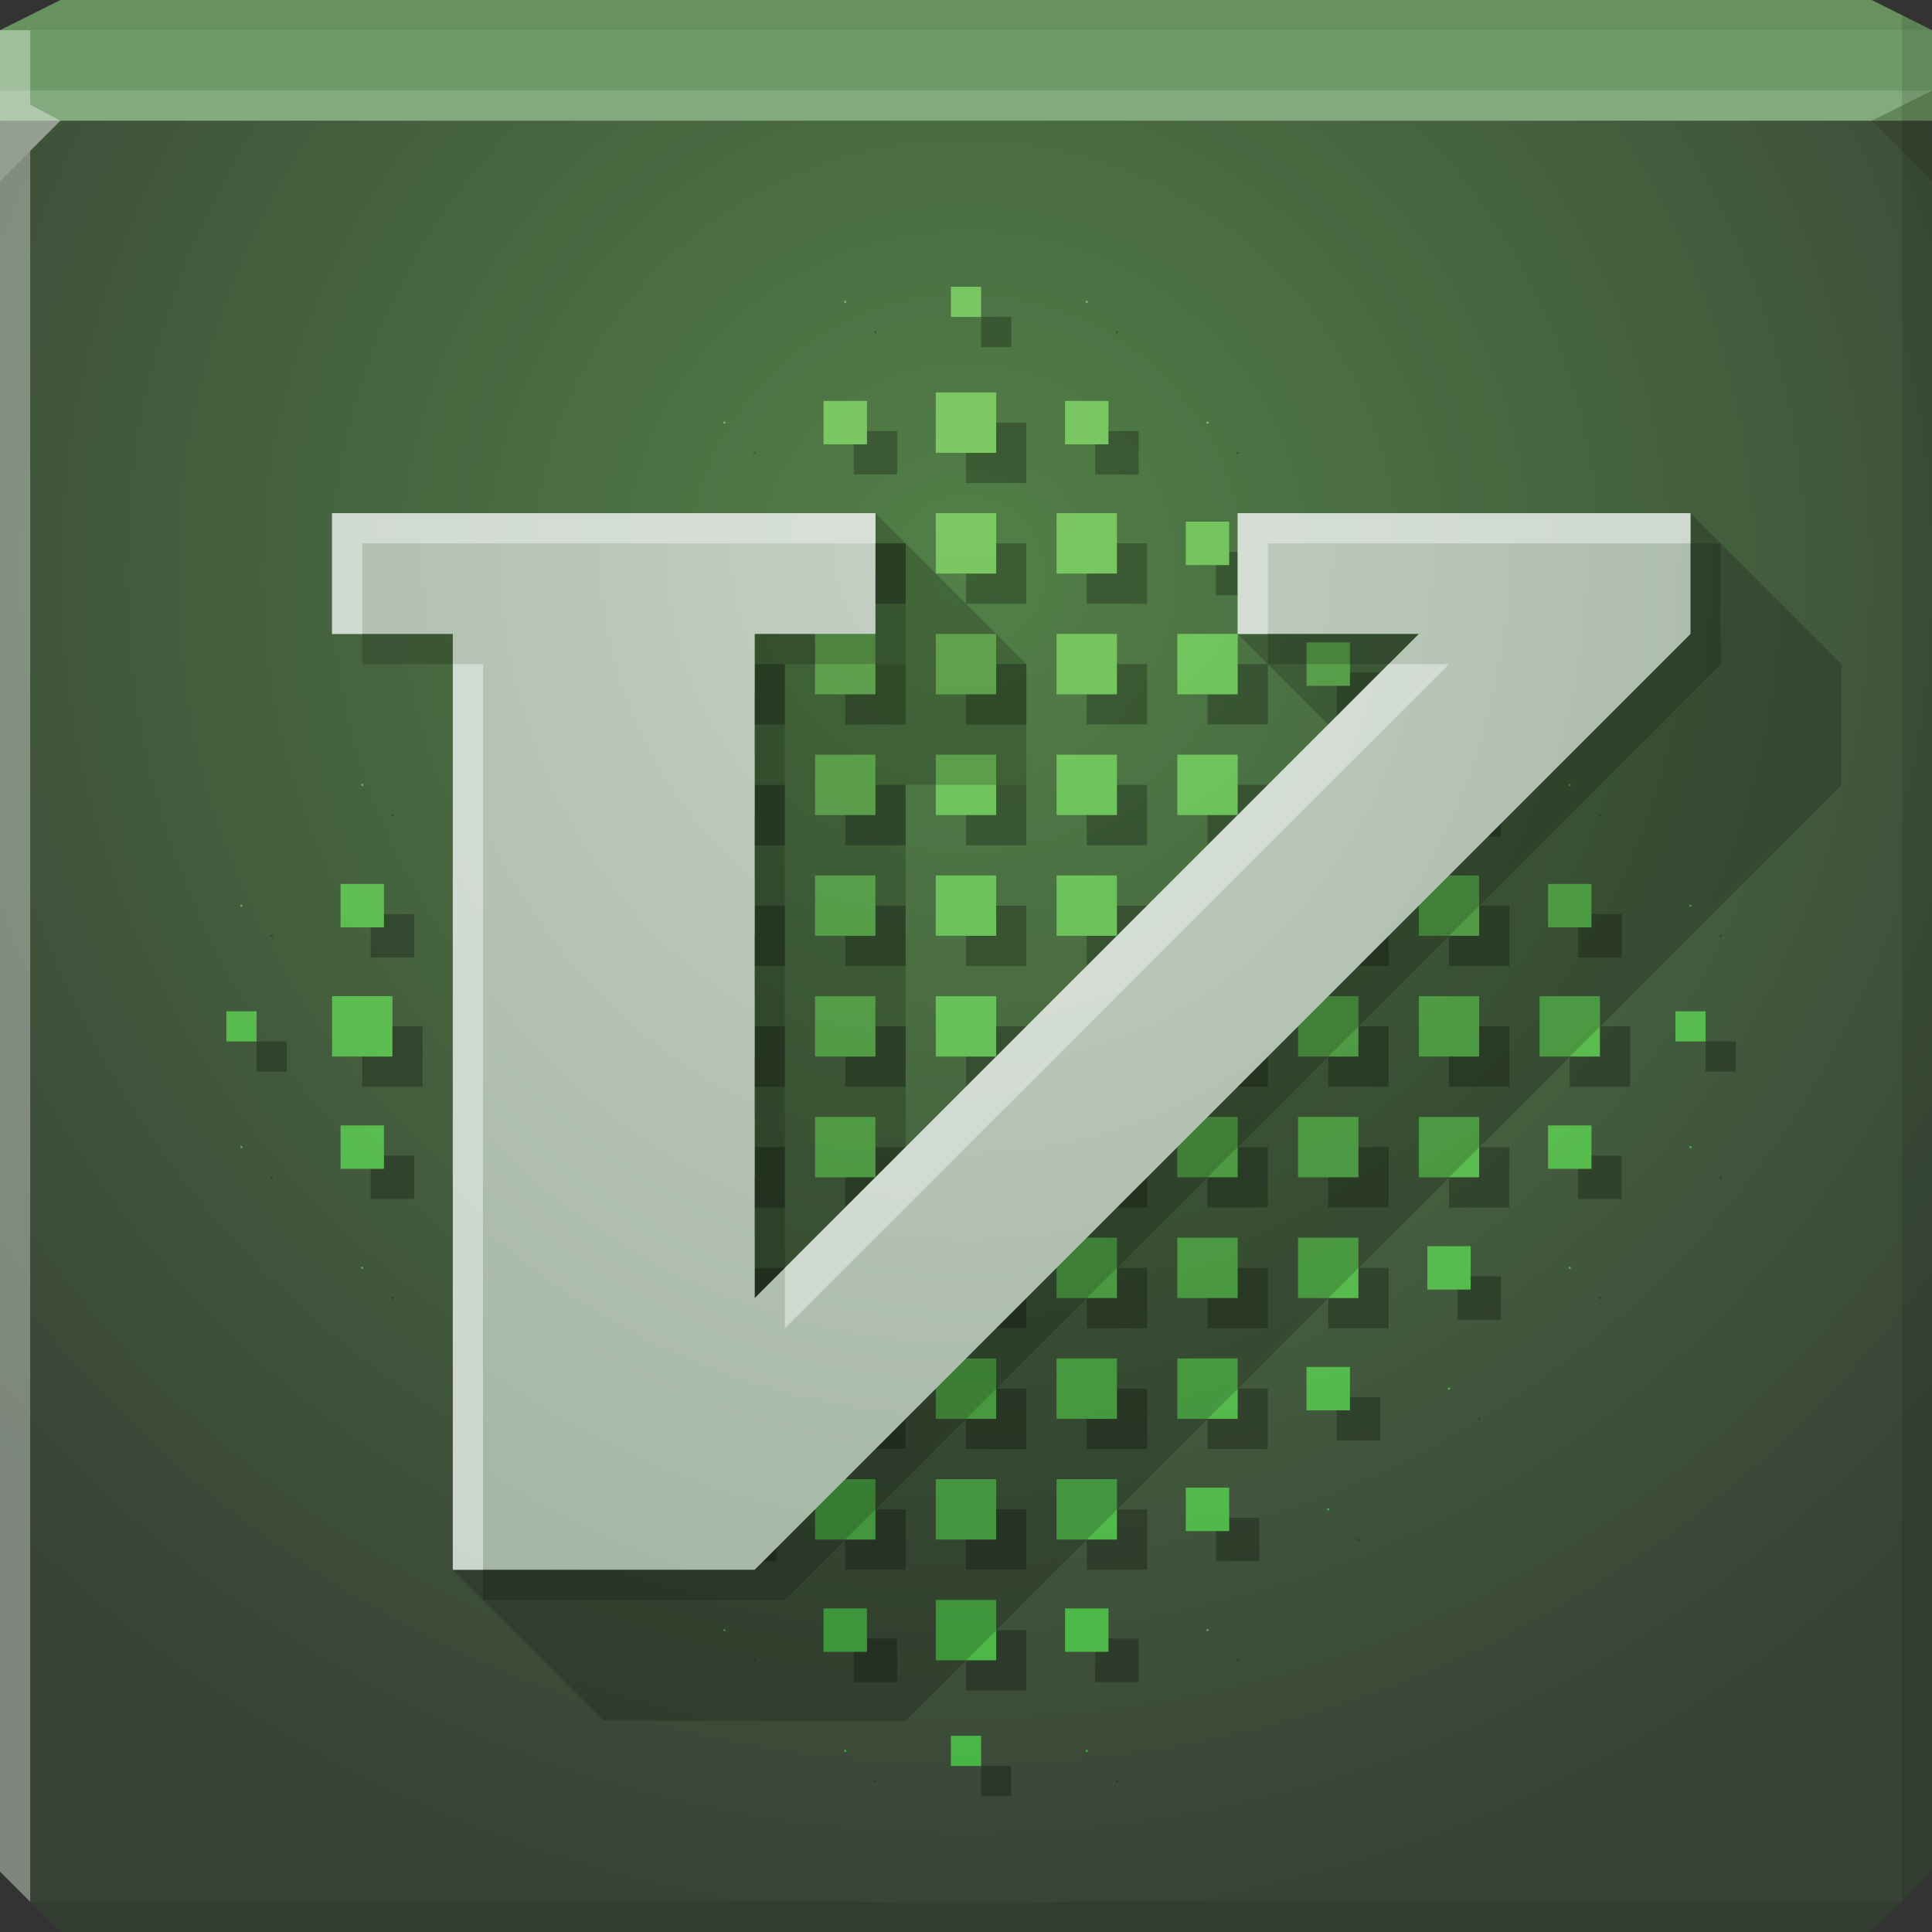 <?xml version="1.0" encoding="UTF-8" standalone="no"?>
<!-- Created with Inkscape (http://www.inkscape.org/) -->

<svg
   xmlns:dc="http://purl.org/dc/elements/1.1/"
   xmlns:cc="http://creativecommons.org/ns#"
   xmlns:rdf="http://www.w3.org/1999/02/22-rdf-syntax-ns#"
   xmlns:svg="http://www.w3.org/2000/svg"
   xmlns="http://www.w3.org/2000/svg"
   xmlns:xlink="http://www.w3.org/1999/xlink"
   xmlns:sodipodi="http://sodipodi.sourceforge.net/DTD/sodipodi-0.dtd"
   xmlns:inkscape="http://www.inkscape.org/namespaces/inkscape"
   width="64"
   height="64"
   id="svg13094"
   version="1.1"
   inkscape:version="0.48.3.1 r9886"
   sodipodi:docname="vim.svg">
  <rect width="100%" height="100%" fill="#333333" stroke="none"/>
  <sodipodi:namedview
     id="base"
     pagecolor="#cbcdd6"
     bordercolor="#666666"
     borderopacity="1.0"
     inkscape:pageopacity="1"
     inkscape:pageshadow="2"
     inkscape:zoom="8.0000004"
     inkscape:cx="55.468592"
     inkscape:cy="33.331447"
     inkscape:document-units="px"
     inkscape:current-layer="svg13094"
     showgrid="true"
     inkscape:snap-bbox="true"
     inkscape:bbox-paths="true"
     inkscape:bbox-nodes="true"
     inkscape:snap-bbox-edge-midpoints="true"
     inkscape:snap-bbox-midpoints="true"
     inkscape:object-paths="true"
     inkscape:snap-intersection-paths="true"
     inkscape:object-nodes="true"
     inkscape:snap-smooth-nodes="true"
     inkscape:snap-midpoints="true"
     inkscape:snap-object-midpoints="true"
     inkscape:snap-center="true"
     showguides="true"
     inkscape:guide-bbox="true"
     inkscape:window-width="1920"
     inkscape:window-height="1033"
     inkscape:window-x="-10"
     inkscape:window-y="25"
     inkscape:window-maximized="1"
     inkscape:snap-global="true"
     fit-margin-top="0"
     fit-margin-left="0"
     fit-margin-right="0"
     fit-margin-bottom="0"
     showborder="true"
     inkscape:showpageshadow="false"
     inkscape:snap-page="true">
    <inkscape:grid
       type="xygrid"
       id="grid3075"
       empspacing="5"
       visible="true"
       enabled="true"
       snapvisiblegridlinesonly="true"
       originx="1.6362304e-08px"
       originy="18px" />
  </sodipodi:namedview>
  <defs
     id="defs13096">
    <linearGradient
       id="linearGradient7524">
      <stop
         style="stop-color:#c5d1c5;stop-opacity:1;"
         offset="0"
         id="stop7526" />
      <stop
         style="stop-color:#9eb09e;stop-opacity:1;"
         offset="1"
         id="stop7528" />
    </linearGradient>
    <linearGradient
       id="linearGradient4059">
      <stop
         id="stop4061"
         offset="0"
         style="stop-color:#528047;stop-opacity:1;" />
      <stop
         id="stop4063"
         offset="1"
         style="stop-color:#384336;stop-opacity:1;" />
    </linearGradient>
    <radialGradient
       inkscape:collect="always"
       xlink:href="#linearGradient4059"
       id="radialGradient4097"
       gradientUnits="userSpaceOnUse"
       gradientTransform="matrix(0,1.406,-1.406,0,57.312,-26)"
       cx="32"
       cy="18"
       fx="32"
       fy="18"
       r="32" />
    <linearGradient
       id="linearGradient3807-9-4">
      <stop
         style="stop-color:#7fc965;stop-opacity:1;"
         offset="0"
         id="stop3809-8-8" />
      <stop
         style="stop-color:#41b341;stop-opacity:1;"
         offset="1"
         id="stop3811-2-0" />
    </linearGradient>
    <radialGradient
       inkscape:collect="always"
       xlink:href="#linearGradient3807-9-4"
       id="radialGradient7516"
       gradientUnits="userSpaceOnUse"
       gradientTransform="matrix(0,2.772,-2.772,0,-821.87,-294.66)"
       cx="111.716"
       cy="-308.05"
       fx="111.716"
       fy="-308.05"
       r="17.678" />
    <radialGradient
       inkscape:collect="always"
       xlink:href="#linearGradient7524"
       id="radialGradient7530"
       cx="32"
       cy="13.286"
       fx="32"
       fy="13.286"
       r="22.5"
       gradientTransform="matrix(-5.9837395e-8,2.044,-1.822,-5.3333332e-8,56.21,-47.422)"
       gradientUnits="userSpaceOnUse" />
  </defs>
  <path
     inkscape:connector-curvature="0"
     style="color:#000000;fill:url(#radialGradient4097);fill-opacity:1;fill-rule:nonzero;stroke:none;stroke-width:2.286;marker:none;visibility:visible;display:inline;overflow:visible;enable-background:accumulate"
     d="m 0,4 0,30 0,28 2,2 30,0 30,0 2,-2 L 64,34 64,4 32,4 0,4 z"
     id="path4095" />
  <path
     inkscape:connector-curvature="0"
     style="color:#000000;fill:#6e9c68;fill-opacity:1;fill-rule:nonzero;stroke:none;stroke-width:2.286;marker:none;visibility:visible;display:inline;overflow:visible;enable-background:accumulate"
     d="M 2,0 0,1 0,4 32,4 64,4 64,1 62,0 32,0 2,0 z"
     id="path4090" />
  <path
     style="fill:#ffffff;fill-opacity:0.145;fill-rule:nonzero"
     d="M 0 3 L 0 6 L 2 4 L 32 4 L 62 4 L 64 3 L 32 3 L 0 3 z "
     id="path4298" />
  <path
     style="fill:#1f0700;fill-opacity:0.07;fill-rule:nonzero"
     d="M 2 0 L 0 1 L 32 1 L 64 1 L 62 0 L 32 0 L 2 0 z "
     id="path4444" />
  <path
     d="M 64,6 62,4 64,3 z"
     id="path3028"
     style="fill:#1f0700;fill-opacity:0.138"
     inkscape:connector-curvature="0" />
  <path
     style="fill:#000000;fill-opacity:0.111;fill-rule:nonzero"
     d="M 63 0.5 L 63 34 L 63 63 L 64 62 L 64 34 L 64 1 L 63 0.5 z M 63 63 L 32 63 L 1 63 L 2 64 L 32 64 L 62 64 L 63 63 z "
     id="path4366" />
  <g
     id="g3043"
     inkscape:export-filename="folder.png"
     inkscape:export-xdpi="90"
     inkscape:export-ydpi="90"
     transform="translate(-0.625,0.082)" />
  <path
     style="fill:#ffffff;fill-opacity:0.351;fill-rule:nonzero"
     d="M 0 1 L 0 34 L 0 62 L 1 63 L 1 34 L 1 5 L 2 4 L 1 3.469 L 1 1 L 0 1 z "
     id="path3864" />
  <g
     id="scalable"
     transform="matrix(1.039,0,0,1.039,1214.722,1878.812)"
     inkscape:label="#g3701"
     style="fill:#ffffff" />
  <path
     inkscape:connector-curvature="0"
     id="path7486"
     d="m 32.5,10.5 0,1 1,0 0,-1 -1,0 z m -3.531,0.469 0,0.062 0.062,0 0,-0.062 -0.062,0 z m 8,0 0,0.062 0.062,0 0,-0.062 -0.062,0 z M 32,14 l 0,2 2,0 0,-2 -2,0 z m -3.719,0.281 0,1.438 1.438,0 0,-1.438 -1.438,0 z m 8,0 0,1.438 1.438,0 0,-1.438 -1.438,0 z m -11.312,0.688 0,0.062 0.062,0 0,-0.062 -0.062,0 z m 16,0 0,0.062 0.062,0 0,-0.062 -0.062,0 z M 28,18 l 0,2 2,0 0,-2 -2,0 z m 4,0 0,2 2,0 0,-2 -2,0 z m 4,0 0,2 2,0 0,-2 -2,0 z m -11.719,0.281 0,1.438 1.438,0 0,-1.438 -1.438,0 z m 16,0 0,1.438 1.438,0 0,-1.438 -1.438,0 z m -19.312,0.688 0,0.062 0.062,0 0,-0.062 -0.062,0 z m 24,0 0,0.062 0.062,0 0,-0.062 -0.062,0 z M 24,22 l 0,2 2,0 0,-2 -2,0 z m 4,0 0,2 2,0 0,-2 -2,0 z m 4,0 0,2 2,0 0,-2 -2,0 z m 4,0 0,2 2,0 0,-2 -2,0 z m 4,0 0,2 2,0 0,-2 -2,0 z m -19.719,0.281 0,1.438 1.438,0 0,-1.438 -1.438,0 z m 24,0 0,1.438 1.438,0 0,-1.438 -1.438,0 z m -27.312,0.688 0,0.062 0.062,0 0,-0.062 -0.062,0 z m 32,0 0,0.062 0.062,0 0,-0.062 -0.062,0 z M 20,26 l 0,2 2,0 0,-2 -2,0 z m 4,0 0,2 2,0 0,-2 -2,0 z m 4,0 0,2 2,0 0,-2 -2,0 z m 4,0 0,2 2,0 0,-2 -2,0 z m 4,0 0,2 2,0 0,-2 -2,0 z m 4,0 0,2 2,0 0,-2 -2,0 z m 4,0 0,2 2,0 0,-2 -2,0 z m -27.719,0.281 0,1.438 1.438,0 0,-1.438 -1.438,0 z m 32,0 0,1.438 1.438,0 0,-1.438 -1.438,0 z m -35.312,0.688 0,0.062 0.062,0 0,-0.062 -0.062,0 z m 40,0 0,0.062 0.062,0 0,-0.062 -0.062,0 z M 16,30 l 0,2 2,0 0,-2 -2,0 z m 4,0 0,2 2,0 0,-2 -2,0 z m 4,0 0,2 2,0 0,-2 -2,0 z m 4,0 0,2 2,0 0,-2 -2,0 z m 4,0 0,2 2,0 0,-2 -2,0 z m 4,0 0,2 2,0 0,-2 -2,0 z m 4,0 0,2 2,0 0,-2 -2,0 z m 4,0 0,2 2,0 0,-2 -2,0 z m 4,0 0,2 2,0 0,-2 -2,0 z m -35.719,0.281 0,1.438 1.438,0 0,-1.438 -1.438,0 z m 40,0 0,1.438 1.438,0 0,-1.438 -1.438,0 z m -43.313,0.688 0,0.062 0.062,0 0,-0.062 -0.062,0 z m 48,0 0,0.062 0.062,0 0,-0.062 -0.062,0 z M 12,34 l 0,2 2,0 0,-2 -2,0 z m 4,0 0,2 2,0 0,-2 -2,0 z m 4,0 0,2 2,0 0,-2 -2,0 z m 4,0 0,2 2,0 0,-2 -2,0 z m 4,0 0,2 2,0 0,-2 -2,0 z m 4,0 0,2 2,0 0,-2 -2,0 z m 4,0 0,2 2,0 0,-2 -2,0 z m 4,0 0,2 2,0 0,-2 -2,0 z m 4,0 0,2 2,0 0,-2 -2,0 z m 4,0 0,2 2,0 0,-2 -2,0 z m 4,0 0,2 2,0 0,-2 -2,0 z m -43.5,0.5 0,1 1,0 0,-1 -1,0 z m 48,0 0,1 1,0 0,-1 -1,0 z m -40.5,3.5 0,2 2,0 0,-2 -2,0 z m 4,0 0,2 2,0 0,-2 -2,0 z m 4,0 0,2 2,0 0,-2 -2,0 z m 4,0 0,2 2,0 0,-2 -2,0 z m 4,0 0,2 2,0 0,-2 -2,0 z m 4,0 0,2 2,0 0,-2 -2,0 z m 4,0 0,2 2,0 0,-2 -2,0 z m 4,0 0,2 2,0 0,-2 -2,0 z m 4,0 0,2 2,0 0,-2 -2,0 z m -35.719,0.281 0,1.438 1.438,0 0,-1.438 -1.438,0 z m 40,0 0,1.438 1.438,0 0,-1.438 -1.438,0 z m -43.313,0.688 0,0.062 0.062,0 0,-0.062 -0.062,0 z m 48,0 0,0.062 0.062,0 0,-0.062 -0.062,0 z M 20,42 l 0,2 2,0 0,-2 -2,0 z m 4,0 0,2 2,0 0,-2 -2,0 z m 4,0 0,2 2,0 0,-2 -2,0 z m 4,0 0,2 2,0 0,-2 -2,0 z m 4,0 0,2 2,0 0,-2 -2,0 z m 4,0 0,2 2,0 0,-2 -2,0 z m 4,0 0,2 2,0 0,-2 -2,0 z m -27.719,0.281 0,1.438 1.438,0 0,-1.438 -1.438,0 z m 32,0 0,1.438 1.438,0 0,-1.438 -1.438,0 z m -35.312,0.688 0,0.062 0.062,0 0,-0.062 -0.062,0 z m 40,0 0,0.062 0.062,0 0,-0.062 -0.062,0 z M 24,46 l 0,2 2,0 0,-2 -2,0 z m 4,0 0,2 2,0 0,-2 -2,0 z m 4,0 0,2 2,0 0,-2 -2,0 z m 4,0 0,2 2,0 0,-2 -2,0 z m 4,0 0,2 2,0 0,-2 -2,0 z m -19.719,0.281 0,1.438 1.438,0 0,-1.438 -1.438,0 z m 24,0 0,1.438 1.438,0 0,-1.438 -1.438,0 z m -27.312,0.688 0,0.062 0.062,0 0,-0.062 -0.062,0 z m 32,0 0,0.062 0.062,0 0,-0.062 -0.062,0 z M 28,50 l 0,2 2,0 0,-2 -2,0 z m 4,0 0,2 2,0 0,-2 -2,0 z m 4,0 0,2 2,0 0,-2 -2,0 z m -11.719,0.281 0,1.438 1.438,0 0,-1.438 -1.438,0 z m 16,0 0,1.438 1.438,0 0,-1.438 -1.438,0 z m -19.312,0.688 0,0.062 0.062,0 0,-0.062 -0.062,0 z m 24,0 0,0.062 0.062,0 0,-0.062 -0.062,0 z M 32,54 l 0,2 2,0 0,-2 -2,0 z m -3.719,0.281 0,1.438 1.438,0 0,-1.438 -1.438,0 z m 8,0 0,1.438 1.438,0 0,-1.438 -1.438,0 z m -11.312,0.688 0,0.062 0.062,0 0,-0.062 -0.062,0 z m 16,0 0,0.062 0.062,0 0,-0.062 -0.062,0 z m -8.469,3.531 0,1 1,0 0,-1 -1,0 z m -3.531,0.469 0,0.062 0.062,0 0,-0.062 -0.062,0 z m 8,0 0,0.062 0.062,0 0,-0.062 -0.062,0 z"
     style="color:#000000;fill:#000000;fill-opacity:0.259;fill-rule:nonzero;stroke:none;stroke-width:4;marker:none;visibility:visible;display:inline;overflow:visible;enable-background:accumulate" />
  <path
     style="color:#000000;fill:url(#radialGradient7516);fill-opacity:1;fill-rule:nonzero;stroke:none;stroke-width:4;marker:none;visibility:visible;display:inline;overflow:visible;enable-background:accumulate"
     d="m 31.5,9.5 0,1 1,0 0,-1 -1,0 z m -3.531,0.469 0,0.062 0.062,0 0,-0.062 -0.062,0 z m 8,0 0,0.062 0.062,0 0,-0.062 -0.062,0 z M 31,13 l 0,2 2,0 0,-2 -2,0 z m -3.719,0.281 0,1.438 1.438,0 0,-1.438 -1.438,0 z m 8,0 0,1.438 1.438,0 0,-1.438 -1.438,0 z m -11.312,0.688 0,0.062 0.062,0 0,-0.062 -0.062,0 z m 16,0 0,0.062 0.062,0 0,-0.062 -0.062,0 z M 27,17 l 0,2 2,0 0,-2 -2,0 z m 4,0 0,2 2,0 0,-2 -2,0 z m 4,0 0,2 2,0 0,-2 -2,0 z m -11.719,0.281 0,1.438 1.438,0 0,-1.438 -1.438,0 z m 16,0 0,1.438 1.438,0 0,-1.438 -1.438,0 z m -19.312,0.688 0,0.062 0.062,0 0,-0.062 -0.062,0 z m 24,0 0,0.062 0.062,0 0,-0.062 -0.062,0 z M 23,21 l 0,2 2,0 0,-2 -2,0 z m 4,0 0,2 2,0 0,-2 -2,0 z m 4,0 0,2 2,0 0,-2 -2,0 z m 4,0 0,2 2,0 0,-2 -2,0 z m 4,0 0,2 2,0 0,-2 -2,0 z m -19.719,0.281 0,1.438 1.438,0 0,-1.438 -1.438,0 z m 24,0 0,1.438 1.438,0 0,-1.438 -1.438,0 z m -27.312,0.688 0,0.062 0.062,0 0,-0.062 -0.062,0 z m 32,0 0,0.062 0.062,0 0,-0.062 -0.062,0 z M 19,25 l 0,2 2,0 0,-2 -2,0 z m 4,0 0,2 2,0 0,-2 -2,0 z m 4,0 0,2 2,0 0,-2 -2,0 z m 4,0 0,2 2,0 0,-2 -2,0 z m 4,0 0,2 2,0 0,-2 -2,0 z m 4,0 0,2 2,0 0,-2 -2,0 z m 4,0 0,2 2,0 0,-2 -2,0 z m -27.719,0.281 0,1.438 1.438,0 0,-1.438 -1.438,0 z m 32,0 0,1.438 1.438,0 0,-1.438 -1.438,0 z m -35.312,0.688 0,0.062 0.062,0 0,-0.062 -0.062,0 z m 40,0 0,0.062 0.062,0 0,-0.062 -0.062,0 z M 15,29 l 0,2 2,0 0,-2 -2,0 z m 4,0 0,2 2,0 0,-2 -2,0 z m 4,0 0,2 2,0 0,-2 -2,0 z m 4,0 0,2 2,0 0,-2 -2,0 z m 4,0 0,2 2,0 0,-2 -2,0 z m 4,0 0,2 2,0 0,-2 -2,0 z m 4,0 0,2 2,0 0,-2 -2,0 z m 4,0 0,2 2,0 0,-2 -2,0 z m 4,0 0,2 2,0 0,-2 -2,0 z m -35.719,0.281 0,1.438 1.438,0 0,-1.438 -1.438,0 z m 40,0 0,1.438 1.438,0 0,-1.438 -1.438,0 z m -43.313,0.688 0,0.062 0.062,0 0,-0.062 -0.062,0 z m 48,0 0,0.062 0.062,0 0,-0.062 -0.062,0 z M 11,33 l 0,2 2,0 0,-2 -2,0 z m 4,0 0,2 2,0 0,-2 -2,0 z m 4,0 0,2 2,0 0,-2 -2,0 z m 4,0 0,2 2,0 0,-2 -2,0 z m 4,0 0,2 2,0 0,-2 -2,0 z m 4,0 0,2 2,0 0,-2 -2,0 z m 4,0 0,2 2,0 0,-2 -2,0 z m 4,0 0,2 2,0 0,-2 -2,0 z m 4,0 0,2 2,0 0,-2 -2,0 z m 4,0 0,2 2,0 0,-2 -2,0 z m 4,0 0,2 2,0 0,-2 -2,0 z m -43.5,0.5 0,1 1,0 0,-1 -1,0 z m 48,0 0,1 1,0 0,-1 -1,0 z m -40.5,3.5 0,2 2,0 0,-2 -2,0 z m 4,0 0,2 2,0 0,-2 -2,0 z m 4,0 0,2 2,0 0,-2 -2,0 z m 4,0 0,2 2,0 0,-2 -2,0 z m 4,0 0,2 2,0 0,-2 -2,0 z m 4,0 0,2 2,0 0,-2 -2,0 z m 4,0 0,2 2,0 0,-2 -2,0 z m 4,0 0,2 2,0 0,-2 -2,0 z m 4,0 0,2 2,0 0,-2 -2,0 z m -35.719,0.281 0,1.438 1.438,0 0,-1.438 -1.438,0 z m 40,0 0,1.438 1.438,0 0,-1.438 -1.438,0 z m -43.313,0.688 0,0.062 0.062,0 0,-0.062 -0.062,0 z m 48,0 0,0.062 0.062,0 0,-0.062 -0.062,0 z M 19,41 l 0,2 2,0 0,-2 -2,0 z m 4,0 0,2 2,0 0,-2 -2,0 z m 4,0 0,2 2,0 0,-2 -2,0 z m 4,0 0,2 2,0 0,-2 -2,0 z m 4,0 0,2 2,0 0,-2 -2,0 z m 4,0 0,2 2,0 0,-2 -2,0 z m 4,0 0,2 2,0 0,-2 -2,0 z m -27.719,0.281 0,1.438 1.438,0 0,-1.438 -1.438,0 z m 32,0 0,1.438 1.438,0 0,-1.438 -1.438,0 z m -35.312,0.688 0,0.062 0.062,0 0,-0.062 -0.062,0 z m 40,0 0,0.062 0.062,0 0,-0.062 -0.062,0 z M 23,45 l 0,2 2,0 0,-2 -2,0 z m 4,0 0,2 2,0 0,-2 -2,0 z m 4,0 0,2 2,0 0,-2 -2,0 z m 4,0 0,2 2,0 0,-2 -2,0 z m 4,0 0,2 2,0 0,-2 -2,0 z m -19.719,0.281 0,1.438 1.438,0 0,-1.438 -1.438,0 z m 24,0 0,1.438 1.438,0 0,-1.438 -1.438,0 z m -27.312,0.688 0,0.062 0.062,0 0,-0.062 -0.062,0 z m 32,0 0,0.062 0.062,0 0,-0.062 -0.062,0 z M 27,49 l 0,2 2,0 0,-2 -2,0 z m 4,0 0,2 2,0 0,-2 -2,0 z m 4,0 0,2 2,0 0,-2 -2,0 z m -11.719,0.281 0,1.438 1.438,0 0,-1.438 -1.438,0 z m 16,0 0,1.438 1.438,0 0,-1.438 -1.438,0 z m -19.312,0.688 0,0.062 0.062,0 0,-0.062 -0.062,0 z m 24,0 0,0.062 0.062,0 0,-0.062 -0.062,0 z M 31,53 l 0,2 2,0 0,-2 -2,0 z m -3.719,0.281 0,1.438 1.438,0 0,-1.438 -1.438,0 z m 8,0 0,1.438 1.438,0 0,-1.438 -1.438,0 z m -11.312,0.688 0,0.062 0.062,0 0,-0.062 -0.062,0 z m 16,0 0,0.062 0.062,0 0,-0.062 -0.062,0 z m -8.469,3.531 0,1 1,0 0,-1 -1,0 z m -3.531,0.469 0,0.062 0.062,0 0,-0.062 -0.062,0 z m 8,0 0,0.062 0.062,0 0,-0.062 -0.062,0 z"
     id="path7514"
     inkscape:connector-curvature="0" />
  <path
     style="color:#000000;fill:#000000;fill-opacity:0.188;fill-rule:nonzero;stroke:none;stroke-width:4;marker:none;visibility:visible;display:inline;overflow:visible;enable-background:accumulate"
     d="m 16,22 0,4 -1,26 5,5 10,0 31,-31 0,-4 -5,-5 -15,4 4,4 -15,21 0,-20 4,0 0,-4 -5,-5 -9,5 z"
     id="rect3028"
     inkscape:connector-curvature="0"
     sodipodi:nodetypes="ccccccccccccccccc" />
  <path
     inkscape:connector-curvature="0"
     style="color:#000000;fill:#000000;fill-opacity:0.174;fill-rule:nonzero;stroke:none;stroke-width:4;marker:none;visibility:visible;display:inline;overflow:visible;enable-background:accumulate"
     d="m 12,18 0,4 4,0 0,31 10,0 31,-31 0,-4 -15,0 0,4 6,0 -22,22 0,-22 4,0 0,-4 -4,0 -10,0 -4,0 z"
     id="path3840" />
  <path
     id="path3845"
     d="m 11,17 0,4 4,0 0,31 10,0 31,-31 0,-4 -15,0 0,4 6,0 -22,22 0,-22 4,0 0,-4 -4,0 -10,0 -4,0 z"
     style="color:#000000;fill:url(#radialGradient7530);fill-opacity:1;fill-rule:nonzero;stroke:none;stroke-width:4;marker:none;visibility:visible;display:inline;overflow:visible;enable-background:accumulate"
     inkscape:connector-curvature="0" />
  <path
     style="color:#000000;fill:#e7ece7;fill-opacity:0.599;fill-rule:nonzero;stroke:none;stroke-width:4;marker:none;visibility:visible;display:inline;overflow:visible;enable-background:accumulate"
     d="m 11,17 0,4 1,0 0,-3 4,0 10,0 3,0 0,-1 -4,0 -10,0 -4,0 z m 30,0 0,4 1,0 0,-3 14,0 0,-1 -15,0 z m -26,5 0,30 1,0 0,-30 -1,0 z m 31,0 -20,20 0,2 22,-22 -2,0 z"
     id="path3821"
     inkscape:connector-curvature="0" />
</svg>
